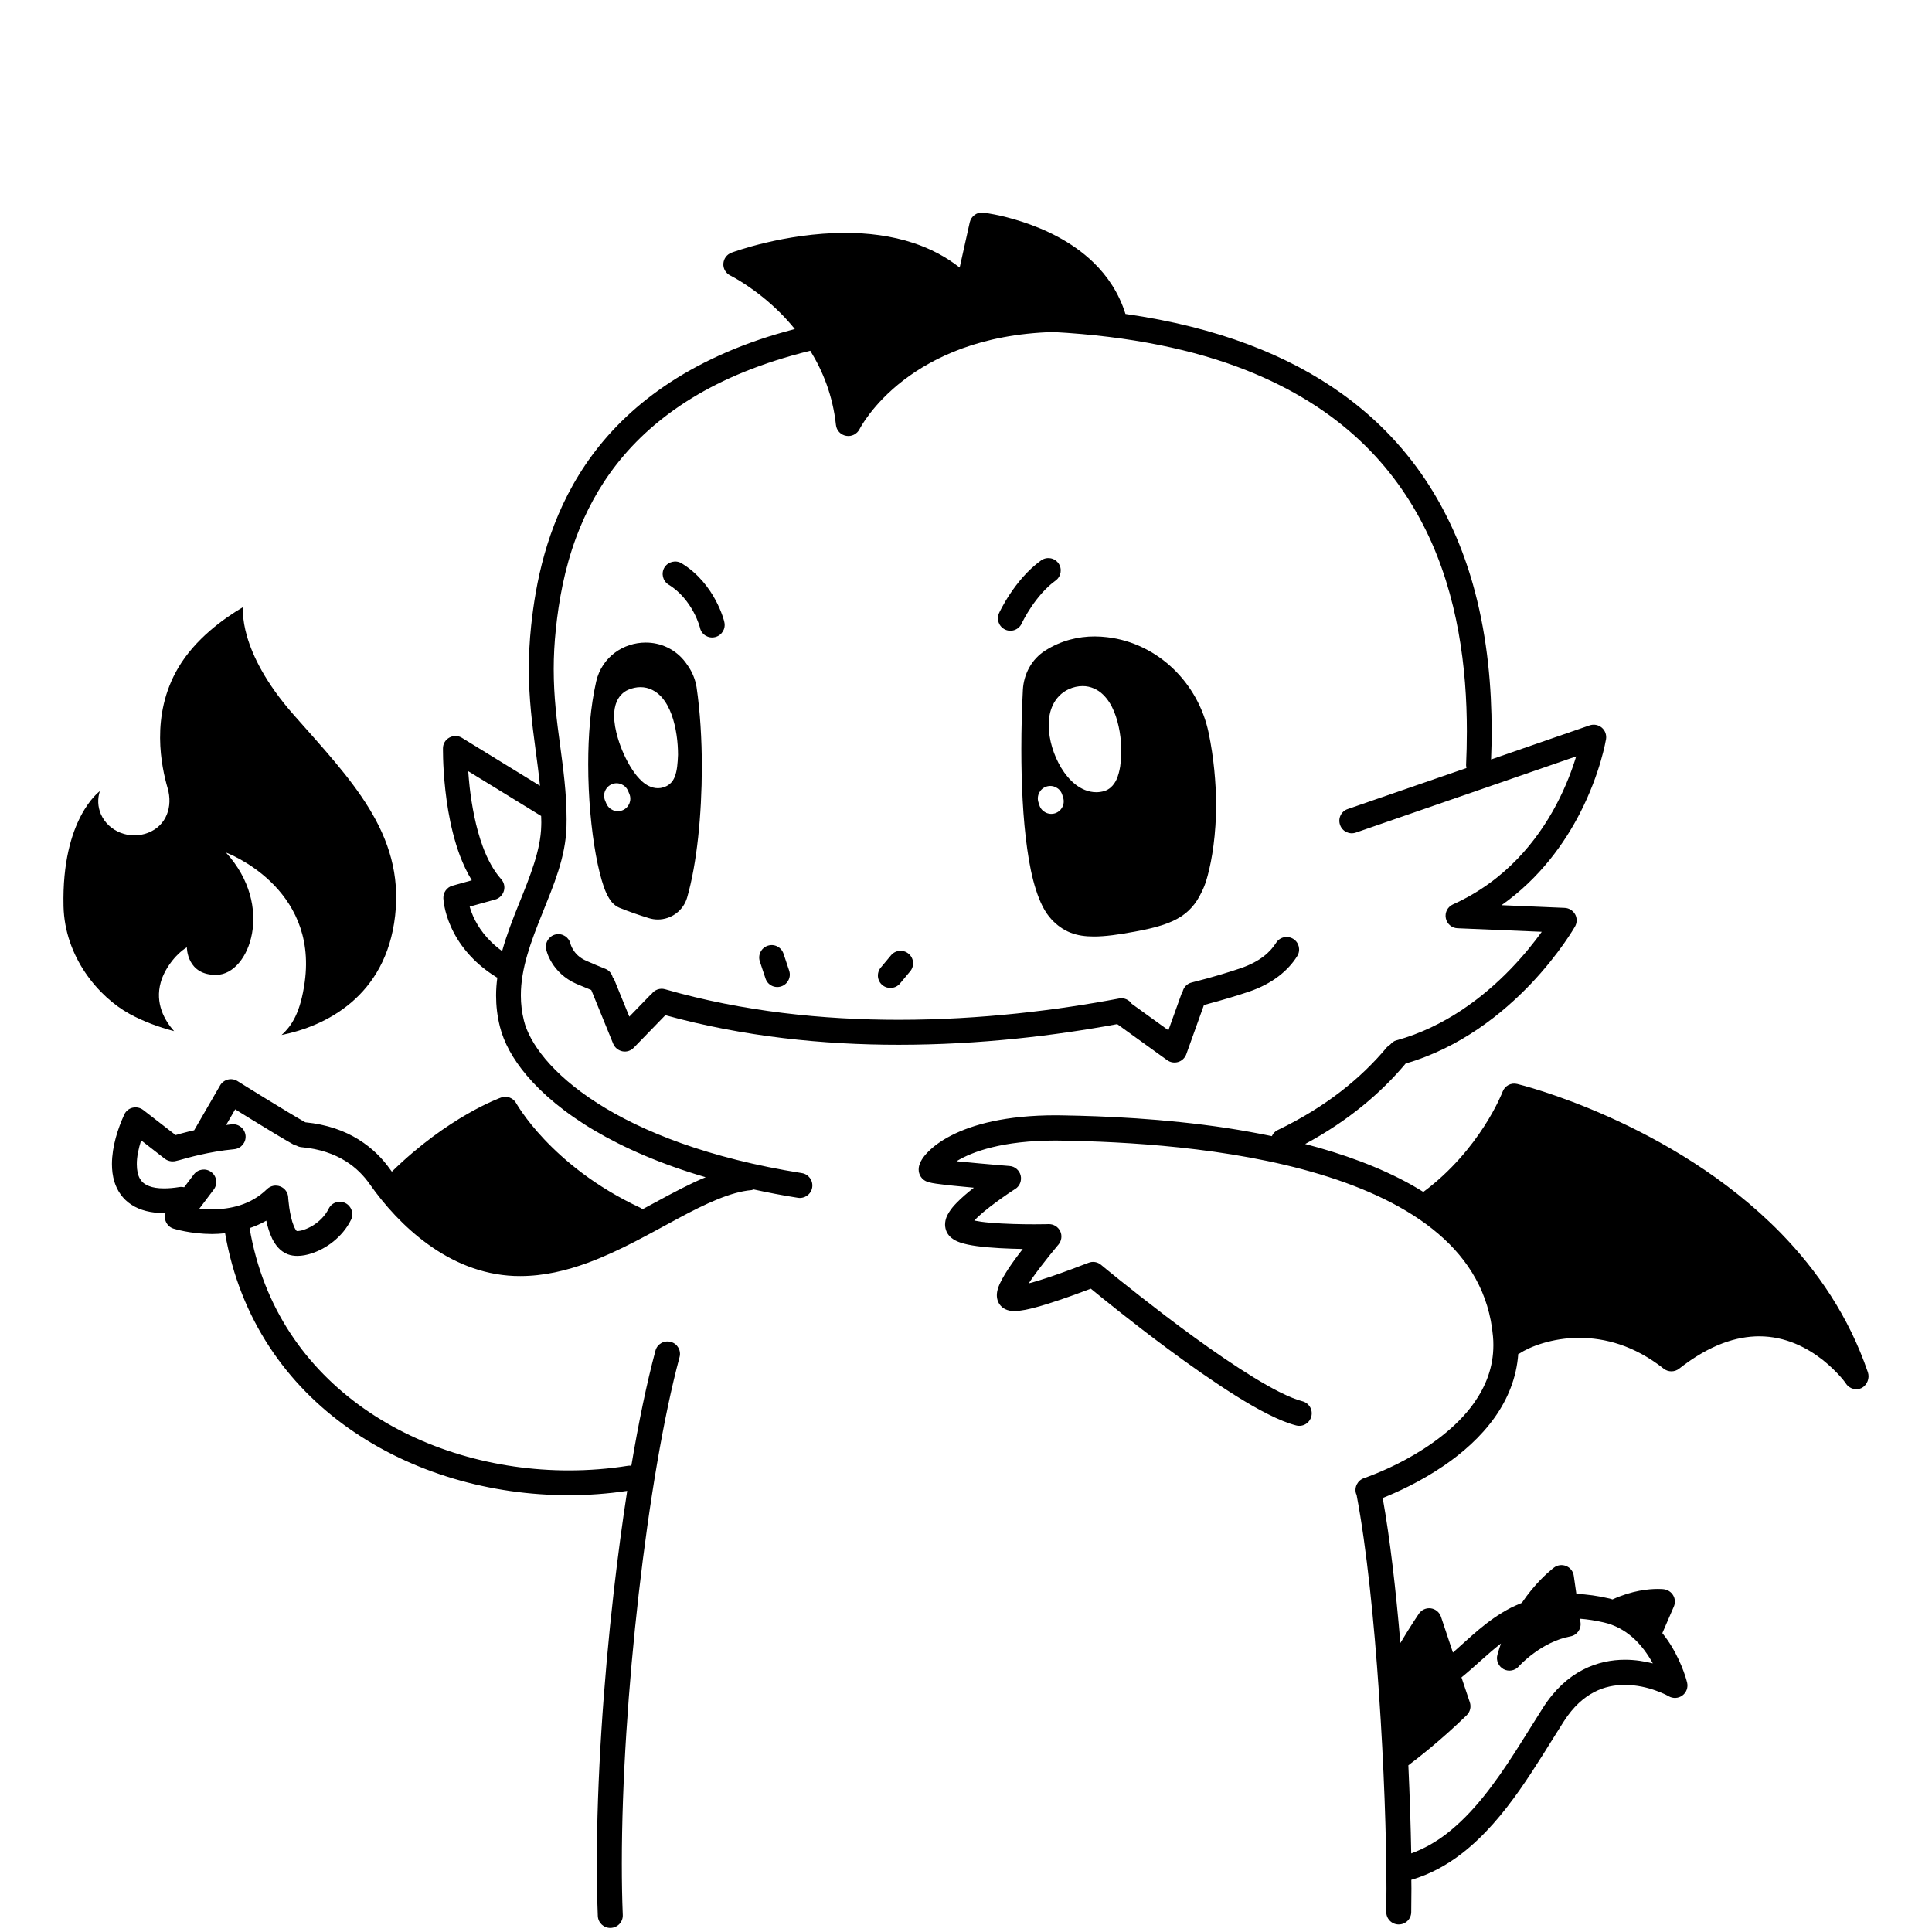 <svg width="200" height="200" viewBox="0 0 200 200" xmlns="http://www.w3.org/2000/svg"><g id="type=avatar, mode=light"><g id="Group 432527067"><g id="Group"><g id="Group_2"><g id="Group_3"><path id="Vector" d="M30.392 73.987C24.525 67.324 25.172 62.839 25.172 62.839C23.113 64.052 20.209 66.151 18.459 69.114C15.526 74.076 16.729 79.436 17.356 81.604C17.902 83.483 17.246 85.462 15.337 86.208C13.428 86.954 11.25 86.098 10.454 84.308C10.106 83.513 10.087 82.668 10.335 81.902C10.335 81.902 6.367 84.726 6.576 93.815C6.696 99.046 10.176 103.192 13.438 104.972C14.88 105.758 16.441 106.325 18.022 106.742C17.027 105.628 16.033 103.858 16.64 101.691C17.008 100.358 18.121 98.817 19.344 98.061C19.344 98.061 19.315 100.995 22.447 100.915C25.838 100.825 28.453 93.795 23.392 88.256C23.392 88.256 32.908 91.747 31.546 101.651C31.108 104.813 30.213 106.185 29.149 107.14C33.644 106.245 39.948 103.202 40.903 94.799C41.877 86.257 36.259 80.649 30.392 73.987Z"/></g></g><g id="Group_4"><path id="Vector_2" d="M193.364 142.063C191.395 136.286 188.124 131.523 184.345 127.644C178.667 121.837 171.865 117.999 166.486 115.592C161.096 113.186 157.118 112.221 157.059 112.211C156.422 112.052 155.776 112.4 155.547 113.017C155.527 113.086 153.23 119.013 147.343 123.388C146.946 123.14 146.538 122.901 146.13 122.663C142.799 120.803 139.01 119.441 135.112 118.426C139.577 116.02 142.968 113.136 145.514 110.093C151.182 108.443 155.517 104.942 158.461 101.86C161.454 98.707 163.005 95.973 163.045 95.913C163.264 95.525 163.274 95.038 163.055 94.65C162.836 94.263 162.428 94.004 161.981 93.984L155.438 93.706C159.396 90.911 161.961 87.292 163.582 84.129C165.69 80.003 166.237 76.602 166.257 76.512C166.327 76.065 166.157 75.608 165.809 75.319C165.461 75.031 164.984 74.941 164.556 75.09L154.354 78.621C154.394 77.676 154.414 76.711 154.414 75.707C154.414 71.192 153.996 66.191 152.673 61.209C150.695 53.741 146.618 46.263 138.881 40.734C133.392 36.806 126.103 33.873 116.507 32.5C115.831 30.323 114.628 28.562 113.216 27.19C110.909 24.953 108.065 23.69 105.807 22.954C103.55 22.218 101.86 22.019 101.8 22.009C101.144 21.93 100.537 22.367 100.388 23.014L99.344 27.697C97.882 26.544 96.271 25.728 94.61 25.172C92.254 24.386 89.807 24.108 87.49 24.108C81.196 24.117 75.806 26.126 75.727 26.156C75.24 26.335 74.911 26.782 74.882 27.299C74.852 27.817 75.14 28.294 75.607 28.523C75.687 28.562 78.193 29.815 80.768 32.381C81.275 32.888 81.783 33.455 82.28 34.062C81.007 34.4 79.764 34.758 78.611 35.155C69.104 38.397 63.346 43.618 59.946 49.127C56.535 54.636 55.451 60.403 54.983 64.778C54.815 66.379 54.745 67.861 54.745 69.253C54.745 72.336 55.093 74.971 55.421 77.457C55.6 78.78 55.769 80.052 55.898 81.345L47.824 76.383C47.426 76.135 46.939 76.125 46.521 76.353C46.103 76.582 45.855 77 45.855 77.467C45.855 77.477 45.855 77.537 45.855 77.656C45.855 78.362 45.895 80.957 46.402 83.941C46.66 85.442 47.038 87.033 47.605 88.564C47.943 89.46 48.351 90.325 48.838 91.13L46.839 91.687C46.263 91.846 45.875 92.383 45.895 92.98C45.905 93.099 45.954 94.312 46.68 95.933C47.396 97.554 48.808 99.573 51.414 101.174C51.434 101.183 51.463 101.183 51.483 101.193C51.404 101.8 51.354 102.417 51.354 103.053C51.354 104.107 51.473 105.181 51.752 106.285C52.159 107.906 53.074 109.606 54.506 111.306C57.788 115.195 63.794 119.152 73.052 121.867C72.664 122.026 72.276 122.195 71.888 122.374C70.138 123.199 68.338 124.194 66.519 125.178C66.449 125.129 66.369 125.069 66.29 125.029C61.616 122.851 58.394 120.117 56.336 117.939C55.312 116.855 54.576 115.901 54.108 115.234C53.87 114.896 53.701 114.638 53.591 114.459L53.472 114.26L53.442 114.22V114.21C53.134 113.653 52.478 113.405 51.881 113.613C51.762 113.653 46.392 115.582 40.565 121.29C40.515 121.211 40.445 121.141 40.396 121.062C39.65 119.998 38.586 118.874 37.114 117.959C35.682 117.064 33.852 116.398 31.605 116.179C30.77 115.712 29.03 114.658 27.508 113.723C26.723 113.246 25.997 112.788 25.46 112.46C24.923 112.132 24.585 111.913 24.585 111.913C24.286 111.724 23.928 111.674 23.59 111.754C23.252 111.843 22.954 112.062 22.785 112.361L20.1 117.004C19.891 117.054 19.682 117.104 19.503 117.144C18.956 117.283 18.509 117.402 18.181 117.502L14.83 114.906C14.521 114.668 14.114 114.578 13.726 114.668C13.338 114.757 13.02 115.026 12.861 115.383C12.204 116.825 11.598 118.655 11.588 120.495C11.588 121.111 11.658 121.738 11.846 122.344C12.125 123.249 12.702 124.134 13.607 124.711C14.502 125.298 15.645 125.576 16.988 125.576C17.037 125.576 17.087 125.566 17.137 125.566C17.057 125.815 17.047 126.093 17.127 126.352C17.256 126.749 17.564 127.068 17.962 127.187C18.042 127.207 19.692 127.734 21.95 127.744C22.377 127.744 22.835 127.714 23.302 127.664C24.833 136.544 29.696 143.366 36.16 147.9C42.673 152.475 50.777 154.782 58.872 154.782C60.9 154.782 62.929 154.633 64.927 154.334C64.42 157.626 63.953 161.116 63.545 164.676C62.452 174.242 61.785 184.365 61.785 192.907C61.785 194.806 61.815 196.616 61.885 198.336C61.914 199.052 62.511 199.609 63.227 199.579C63.943 199.55 64.5 198.953 64.47 198.237C64.4 196.556 64.371 194.776 64.371 192.917C64.371 184.514 65.037 174.461 66.121 164.984C67.205 155.508 68.706 146.588 70.347 140.492C70.536 139.806 70.128 139.09 69.432 138.911C68.736 138.732 68.03 139.13 67.851 139.826C66.956 143.157 66.111 147.234 65.355 151.739C65.256 151.729 65.146 151.709 65.047 151.729C63.018 152.057 60.95 152.216 58.882 152.216C51.284 152.216 43.667 150.028 37.661 145.802C31.665 141.576 27.24 135.371 25.838 127.137C26.414 126.938 27.001 126.69 27.568 126.362V126.372C27.697 126.978 27.886 127.625 28.184 128.241C28.343 128.549 28.523 128.848 28.781 129.136C29.03 129.415 29.368 129.683 29.785 129.842C30.134 129.971 30.462 130.011 30.78 130.011C31.277 130.011 31.764 129.912 32.261 129.753C33.007 129.504 33.783 129.106 34.499 128.529C35.215 127.953 35.881 127.207 36.339 126.272C36.657 125.636 36.388 124.86 35.752 124.542C35.115 124.224 34.34 124.482 34.022 125.129C33.664 125.855 33.057 126.451 32.401 126.859C32.072 127.058 31.744 127.207 31.456 127.306C31.168 127.406 30.909 127.436 30.78 127.436H30.72C30.67 127.396 30.531 127.207 30.412 126.909C30.193 126.392 30.034 125.626 29.945 125.009C29.905 124.701 29.875 124.433 29.855 124.244C29.845 124.144 29.845 124.075 29.835 124.025V123.975V123.965C29.815 123.458 29.497 123.011 29.02 122.822C28.542 122.633 28.005 122.742 27.637 123.1C26.792 123.925 25.848 124.443 24.863 124.761C23.879 125.079 22.864 125.188 21.95 125.188C21.482 125.188 21.035 125.158 20.637 125.119L22.128 123.14C22.556 122.573 22.447 121.758 21.87 121.33C21.303 120.902 20.488 121.012 20.06 121.589L19.066 122.901C18.907 122.871 18.748 122.851 18.578 122.881C17.962 122.981 17.435 123.021 16.977 123.021C16.311 123.021 15.814 122.931 15.456 122.792C14.919 122.583 14.671 122.344 14.472 121.996C14.273 121.648 14.163 121.141 14.163 120.525C14.153 119.779 14.342 118.894 14.611 118.049L17.067 119.958C17.246 120.097 17.475 120.186 17.703 120.216L17.872 120.226C18.061 120.226 18.131 120.206 18.201 120.186C18.33 120.157 18.429 120.127 18.569 120.097C19.016 119.978 19.732 119.759 20.716 119.54C21.691 119.321 22.894 119.093 24.257 118.963C24.963 118.894 25.49 118.257 25.42 117.551C25.35 116.845 24.714 116.318 24.008 116.388C23.799 116.408 23.61 116.438 23.411 116.457L24.346 114.837C24.853 115.155 25.48 115.533 26.146 115.95C27.727 116.925 29.507 117.999 30.422 118.506C30.511 118.556 30.601 118.566 30.7 118.595C30.849 118.685 31.018 118.735 31.207 118.755C33.156 118.934 34.608 119.48 35.742 120.177C36.876 120.873 37.681 121.738 38.268 122.573C39.779 124.721 41.798 126.998 44.304 128.808C46.8 130.618 49.813 131.95 53.233 132.089C53.442 132.099 53.651 132.099 53.86 132.099C56.296 132.099 58.643 131.533 60.87 130.717C64.212 129.484 67.334 127.664 70.198 126.133C73.052 124.592 75.667 123.378 77.795 123.2C77.875 123.19 77.944 123.15 78.014 123.13C79.476 123.448 80.997 123.746 82.598 123.995C83.304 124.104 83.97 123.627 84.08 122.921C84.189 122.215 83.712 121.549 83.006 121.439C73.38 119.908 66.439 117.154 61.785 114.16C59.458 112.669 57.708 111.118 56.465 109.646C55.232 108.174 54.516 106.792 54.238 105.658C54.019 104.773 53.919 103.918 53.919 103.053C53.91 100.249 54.974 97.445 56.137 94.561C57.291 91.677 58.563 88.743 58.643 85.552C58.653 85.303 58.653 85.054 58.653 84.816C58.653 82.051 58.305 79.585 57.977 77.109C57.639 74.633 57.32 72.147 57.32 69.253C57.32 67.951 57.39 66.558 57.549 65.057C57.847 62.263 58.404 58.951 59.667 55.57C61.566 50.499 64.997 45.268 71.64 41.201C74.871 39.222 78.899 37.532 83.881 36.309C85.183 38.417 86.208 40.953 86.536 43.986C86.596 44.562 87.023 45.02 87.6 45.119C88.167 45.219 88.724 44.93 88.982 44.423C89.002 44.383 90.285 41.848 93.546 39.352C96.659 36.975 101.541 34.598 109.009 34.37C117.064 34.807 123.647 36.209 128.967 38.308C138.682 42.146 144.32 48.192 147.632 54.944C150.933 61.686 151.848 69.174 151.848 75.707C151.848 76.91 151.818 78.084 151.768 79.217C151.768 79.317 151.798 79.406 151.808 79.506L143.972 82.21L139.517 83.752C138.841 83.98 138.483 84.716 138.722 85.392C138.951 86.069 139.687 86.427 140.363 86.188L144.818 84.647L163.164 78.302C162.767 79.615 162.12 81.385 161.106 83.304C159.147 87.003 155.855 91.17 150.406 93.626C149.859 93.875 149.551 94.461 149.67 95.048C149.78 95.635 150.287 96.072 150.883 96.092L159.604 96.46C158.849 97.504 157.765 98.886 156.343 100.348C153.568 103.212 149.571 106.315 144.549 107.697C144.281 107.766 144.082 107.935 143.913 108.134C143.793 108.204 143.674 108.293 143.575 108.403C140.93 111.575 137.3 114.568 132.248 116.994C131.97 117.124 131.781 117.352 131.662 117.611C130.11 117.293 128.559 117.014 127.028 116.776C120.445 115.781 114.21 115.533 110.014 115.463C109.775 115.463 109.546 115.453 109.308 115.453C104.097 115.453 100.666 116.418 98.479 117.541C97.385 118.098 96.609 118.695 96.072 119.242C95.804 119.51 95.595 119.769 95.436 120.027C95.356 120.157 95.287 120.286 95.227 120.435C95.167 120.594 95.108 120.753 95.098 121.052C95.098 121.171 95.108 121.33 95.177 121.519C95.237 121.708 95.376 121.937 95.595 122.116C95.724 122.215 95.804 122.255 95.873 122.285C96.002 122.344 96.072 122.364 96.142 122.384C96.39 122.454 96.599 122.484 96.907 122.533C97.822 122.663 99.364 122.822 100.815 122.951C100.179 123.448 99.543 123.985 99.016 124.532C98.727 124.83 98.469 125.129 98.26 125.467C98.051 125.805 97.842 126.183 97.832 126.769C97.832 127.018 97.892 127.306 98.021 127.575C98.16 127.833 98.329 128.012 98.489 128.142C98.797 128.39 99.085 128.51 99.383 128.619C99.901 128.798 100.477 128.907 101.124 128.997C102.585 129.196 104.395 129.265 105.877 129.295C105.758 129.454 105.638 129.613 105.509 129.772C104.982 130.469 104.445 131.214 104.027 131.91C103.819 132.258 103.63 132.597 103.48 132.925C103.341 133.263 103.202 133.581 103.192 134.078C103.192 134.277 103.222 134.526 103.341 134.794C103.461 135.063 103.699 135.331 103.978 135.48C104.425 135.719 104.723 135.709 105.012 135.719C105.39 135.719 105.748 135.659 106.145 135.59C107.508 135.321 109.337 134.705 110.879 134.158C111.694 133.869 112.42 133.591 112.917 133.402C114.17 134.426 117.263 136.942 120.833 139.587C123.15 141.308 125.656 143.068 127.973 144.519C129.136 145.245 130.25 145.892 131.294 146.409C132.338 146.936 133.293 147.334 134.178 147.562C134.874 147.741 135.57 147.324 135.749 146.628C135.928 145.931 135.51 145.235 134.814 145.056C134.217 144.907 133.392 144.569 132.457 144.102C129.156 142.441 124.482 139.13 120.703 136.256C118.814 134.814 117.124 133.482 115.92 132.517C115.314 132.03 114.836 131.632 114.498 131.364C114.17 131.085 113.991 130.936 113.981 130.936C113.613 130.628 113.116 130.548 112.679 130.727C112.679 130.727 112.589 130.767 112.41 130.827C111.804 131.065 110.262 131.652 108.681 132.189C107.915 132.447 107.15 132.686 106.493 132.855C106.603 132.686 106.722 132.517 106.841 132.338C107.418 131.523 108.104 130.638 108.641 129.971C108.91 129.633 109.148 129.355 109.308 129.156C109.387 129.057 109.457 128.977 109.497 128.927L109.566 128.848C109.894 128.46 109.974 127.913 109.755 127.456C109.536 126.998 109.069 126.71 108.552 126.72C108.552 126.72 108.413 126.72 108.154 126.73C107.896 126.73 107.538 126.74 107.09 126.74C105.847 126.74 103.998 126.71 102.466 126.571C101.85 126.521 101.293 126.441 100.855 126.352C100.975 126.222 101.104 126.093 101.253 125.954C101.959 125.298 102.943 124.562 103.729 124.005C104.127 123.727 104.465 123.488 104.713 123.329C104.833 123.249 104.932 123.18 105.002 123.14L105.101 123.08C105.569 122.782 105.787 122.215 105.658 121.678C105.519 121.141 105.062 120.743 104.505 120.704C104.505 120.704 104.027 120.664 103.301 120.604C102.218 120.515 100.577 120.365 99.185 120.226C99.125 120.216 99.075 120.216 99.025 120.206C100.636 119.222 103.769 118.068 109.278 118.068C109.497 118.068 109.715 118.068 109.934 118.078C116.229 118.178 127.177 118.705 136.634 121.559C141.357 122.981 145.693 124.979 148.885 127.714C150.486 129.076 151.798 130.628 152.763 132.378C153.727 134.128 154.354 136.097 154.553 138.344C154.583 138.652 154.593 138.951 154.593 139.249C154.593 141.536 153.817 143.485 152.604 145.216C150.784 147.801 147.92 149.79 145.514 151.092C144.31 151.749 143.217 152.226 142.441 152.544C142.053 152.703 141.735 152.823 141.526 152.902C141.417 152.942 141.337 152.972 141.288 152.992L141.228 153.012H141.218C140.542 153.23 140.164 153.956 140.383 154.642C140.402 154.692 140.432 154.722 140.452 154.762C140.452 154.792 140.442 154.821 140.452 154.851C141.467 160.201 142.242 167.749 142.749 175.256C143.266 182.764 143.525 190.252 143.525 195.522C143.525 196.377 143.515 197.173 143.505 197.909C143.495 198.625 144.062 199.211 144.778 199.221C145.494 199.231 146.081 198.665 146.09 197.949C146.1 197.203 146.11 196.387 146.11 195.512C146.11 195.224 146.11 194.896 146.1 194.597C148.049 194.031 149.79 193.066 151.341 191.863C153.688 190.043 155.627 187.696 157.327 185.28C159.028 182.854 160.509 180.348 161.891 178.19C162.886 176.639 163.96 175.724 165.024 175.167C166.088 174.61 167.172 174.421 168.206 174.421C169.439 174.421 170.602 174.709 171.438 175.018C171.855 175.167 172.193 175.316 172.422 175.425C172.532 175.475 172.621 175.525 172.671 175.555L172.73 175.585L172.74 175.594C173.188 175.853 173.745 175.823 174.162 175.515C174.58 175.207 174.769 174.68 174.65 174.182C174.63 174.103 174.222 172.383 173.039 170.424C172.77 169.976 172.452 169.519 172.084 169.061L173.277 166.307C173.436 165.939 173.417 165.501 173.208 165.153C173.009 164.805 172.641 164.567 172.243 164.517C172.203 164.507 171.975 164.487 171.607 164.487C170.712 164.487 168.962 164.636 166.923 165.571C166.824 165.541 166.724 165.501 166.625 165.481C165.402 165.193 164.258 165.044 163.184 164.994L162.916 163.125C162.856 162.677 162.558 162.289 162.14 162.12C161.722 161.941 161.235 162.001 160.877 162.27C160.818 162.319 159.773 163.085 158.53 164.596C158.212 164.984 157.874 165.432 157.536 165.929C157.158 166.088 156.78 166.247 156.422 166.426C153.896 167.729 152.087 169.608 150.456 171.03C150.436 171.04 150.426 171.06 150.406 171.07L149.173 167.371C149.014 166.903 148.606 166.565 148.129 166.496C147.642 166.426 147.164 166.645 146.886 167.043C146.876 167.062 146.031 168.296 144.967 170.085C144.499 164.557 143.893 159.286 143.137 155.07C144.509 154.523 146.985 153.429 149.511 151.699C151.381 150.416 153.28 148.775 154.742 146.717C156.044 144.877 156.989 142.68 157.168 140.164C157.208 140.144 157.248 140.144 157.277 140.124C157.805 139.776 158.66 139.359 159.734 139.04C160.808 138.722 162.08 138.493 163.492 138.493C166.108 138.503 169.141 139.249 172.223 141.685C172.691 142.053 173.357 142.053 173.824 141.685C177.056 139.15 179.801 138.344 182.108 138.334C184.872 138.334 187.109 139.538 188.701 140.79C189.486 141.417 190.103 142.043 190.52 142.511C190.729 142.739 190.878 142.938 190.978 143.068L191.087 143.217L191.107 143.247V143.257C191.475 143.784 192.171 143.963 192.748 143.674C193.295 143.346 193.563 142.67 193.364 142.063ZM56.028 85.482C55.978 87.988 54.884 90.683 53.711 93.586C53.084 95.147 52.448 96.768 51.98 98.459C50.33 97.256 49.474 95.943 48.987 94.869C48.818 94.491 48.699 94.143 48.619 93.855L51.264 93.119C51.692 93 52.03 92.662 52.159 92.234C52.289 91.806 52.179 91.339 51.881 91.011C51.115 90.156 50.469 88.972 49.982 87.65C49.246 85.671 48.838 83.384 48.619 81.494C48.55 80.888 48.51 80.331 48.47 79.834L56.018 84.468C56.018 84.577 56.028 84.686 56.028 84.796C56.038 85.025 56.038 85.253 56.028 85.482ZM155.378 170.135C155.249 170.513 155.12 170.901 155.01 171.309C154.851 171.885 155.12 172.502 155.647 172.79C156.174 173.079 156.84 172.949 157.228 172.502C157.258 172.462 157.854 171.806 158.819 171.11C159.783 170.404 161.106 169.668 162.568 169.399C163.254 169.27 163.711 168.634 163.612 167.948L163.562 167.57C164.328 167.629 165.143 167.749 166.038 167.957C167.202 168.226 168.136 168.763 168.932 169.439C169.877 170.245 170.583 171.259 171.1 172.194C170.264 171.985 169.3 171.816 168.226 171.816C166.863 171.816 165.342 172.084 163.85 172.86C162.359 173.626 160.937 174.898 159.734 176.778C157.844 179.731 155.875 183.142 153.548 186.016C152.385 187.458 151.132 188.75 149.78 189.804C148.636 190.689 147.413 191.386 146.09 191.863C146.041 189.098 145.941 186.006 145.792 182.744C146.707 182.058 149.163 180.159 151.828 177.563C152.186 177.215 152.315 176.698 152.156 176.221L151.291 173.645C152.673 172.522 153.956 171.239 155.378 170.135Z"/><path id="Vector_3" d="M59.329 98.309C59.21 98.121 59.141 97.952 59.101 97.842L59.061 97.723V97.713C58.902 97.027 58.236 96.589 57.539 96.728C56.843 96.878 56.396 97.564 56.535 98.26C56.555 98.359 56.684 98.946 57.142 99.682C57.589 100.408 58.395 101.293 59.677 101.85C60.185 102.068 60.692 102.277 61.209 102.486L63.476 108.045C63.645 108.452 64.003 108.741 64.431 108.83C64.858 108.92 65.306 108.771 65.604 108.462L68.876 105.091C76.98 107.329 85.253 108.154 93.02 108.154C101.492 108.154 109.318 107.19 115.652 106.016L120.823 109.745C121.151 109.984 121.579 110.053 121.967 109.934C122.354 109.815 122.663 109.516 122.802 109.139L124.632 104.037C126.71 103.49 128.251 103.003 129.266 102.665C131.742 101.83 133.363 100.457 134.287 98.976C134.665 98.369 134.486 97.574 133.88 97.196C133.273 96.818 132.477 96.997 132.1 97.603C131.483 98.568 130.449 99.533 128.43 100.229C127.366 100.587 125.696 101.124 123.349 101.71C122.872 101.83 122.533 102.208 122.424 102.655C122.394 102.705 122.354 102.745 122.335 102.804L120.952 106.653L117.164 103.918C116.885 103.5 116.378 103.262 115.851 103.361C109.547 104.554 101.591 105.569 93.04 105.569C85.224 105.569 76.891 104.723 68.846 102.406C68.319 102.257 67.782 102.456 67.464 102.874C67.444 102.894 67.424 102.894 67.404 102.914L65.147 105.241L63.575 101.382C63.546 101.293 63.476 101.233 63.426 101.163C63.327 100.786 63.068 100.457 62.681 100.298C62.034 100.04 61.388 99.771 60.741 99.483C59.966 99.155 59.568 98.697 59.329 98.309Z"/><path id="Vector_4" d="M80.877 102.108C81.553 101.88 81.921 101.154 81.693 100.477L81.106 98.717C80.877 98.041 80.151 97.673 79.475 97.902C78.799 98.131 78.431 98.857 78.66 99.533L79.246 101.293C79.465 101.969 80.191 102.337 80.877 102.108Z"/><path id="Vector_5" d="M93.169 101.81L94.223 100.547C94.68 100 94.611 99.185 94.054 98.727C93.507 98.27 92.692 98.34 92.234 98.896L91.18 100.159C90.723 100.706 90.792 101.522 91.349 101.979C91.896 102.427 92.711 102.357 93.169 101.81Z"/><path id="Vector_6" d="M107.766 58.017C106.334 59.051 105.28 60.403 104.554 61.487C103.828 62.581 103.44 63.426 103.421 63.466C103.122 64.112 103.411 64.878 104.057 65.176C104.703 65.475 105.469 65.186 105.767 64.54C105.787 64.49 106.145 63.734 106.762 62.819C107.378 61.905 108.263 60.821 109.268 60.105C109.844 59.687 109.984 58.882 109.566 58.305C109.148 57.728 108.353 57.599 107.766 58.017Z"/><path id="Vector_7" d="M74.085 62.143C73.429 60.92 72.335 59.399 70.565 58.315C69.959 57.947 69.163 58.136 68.785 58.742C68.417 59.349 68.606 60.145 69.213 60.522C70.446 61.268 71.281 62.402 71.798 63.356C72.057 63.834 72.226 64.271 72.335 64.57C72.385 64.719 72.425 64.838 72.445 64.918L72.465 64.997V65.007C72.634 65.703 73.33 66.121 74.026 65.952C74.722 65.783 75.15 65.087 74.981 64.391C74.981 64.341 74.742 63.376 74.085 62.143Z"/></g><g id="Group_5"><path id="Vector_8" d="M125.119 75.866C124.582 73.291 123.28 70.984 121.45 69.224C119.62 67.473 117.254 66.27 114.609 65.962C114.181 65.912 113.753 65.882 113.316 65.882C111.645 65.882 109.865 66.29 108.205 67.344L108.901 68.438L108.205 67.344C106.773 68.249 105.977 69.8 105.888 71.411C105.788 73.291 105.729 75.389 105.729 77.547C105.729 81.067 105.888 84.726 106.335 87.868C106.554 89.44 106.842 90.872 107.24 92.105C107.638 93.338 108.115 94.392 108.871 95.197C109.408 95.774 110.044 96.241 110.79 96.54C111.536 96.838 112.341 96.947 113.236 96.947C114.42 96.947 115.762 96.758 117.492 96.44C119.69 96.033 121.142 95.605 122.275 94.869C122.842 94.501 123.3 94.054 123.667 93.567C124.035 93.079 124.304 92.552 124.553 92.005C124.722 91.637 124.871 91.19 125.02 90.633C125.467 88.982 125.895 86.387 125.895 83.185C125.865 80.997 125.666 78.501 125.119 75.866ZM109.229 84.189C108.553 84.408 107.817 84.04 107.598 83.364L107.499 83.056C107.28 82.379 107.648 81.644 108.324 81.425C109 81.206 109.736 81.574 109.955 82.25L110.054 82.558C110.273 83.235 109.905 83.96 109.229 84.189ZM115.961 79.347C115.881 79.824 115.772 80.261 115.583 80.689C115.454 80.967 115.275 81.256 114.976 81.524C114.797 81.673 114.579 81.813 114.31 81.892C114.042 81.972 113.753 82.011 113.485 82.011C112.64 82.011 111.904 81.653 111.317 81.196C110.73 80.729 110.253 80.142 109.855 79.486C109.07 78.173 108.572 76.602 108.563 75.071C108.563 74.355 108.672 73.639 109 72.963C109.318 72.296 109.885 71.68 110.641 71.342C111.098 71.133 111.586 71.023 112.063 71.023C112.898 71.013 113.664 71.391 114.181 71.898C114.708 72.406 115.066 73.022 115.334 73.668C115.861 74.971 116.08 76.473 116.08 77.825C116.07 78.362 116.03 78.869 115.961 79.347Z"/><path id="Vector_9" d="M71.242 68.965C71.153 68.836 71.073 68.716 70.984 68.597C69.94 67.185 68.359 66.509 66.837 66.519C65.704 66.519 64.58 66.877 63.655 67.563C62.73 68.249 62.004 69.283 61.716 70.556C61.119 73.181 60.891 76.174 60.891 79.108C60.891 82.538 61.209 85.89 61.686 88.505C61.925 89.808 62.203 90.931 62.511 91.816C62.671 92.264 62.84 92.651 63.058 92.999C63.168 93.178 63.287 93.348 63.446 93.507C63.605 93.666 63.804 93.835 64.103 93.964C65.067 94.362 66.211 94.75 67.145 95.038C67.464 95.138 67.782 95.187 68.1 95.187C69.462 95.187 70.735 94.292 71.133 92.91C72.147 89.38 72.644 84.358 72.654 79.416C72.654 76.512 72.475 73.639 72.108 71.133C71.978 70.347 71.68 69.611 71.242 68.965ZM64.441 83.881C63.774 84.149 63.029 83.821 62.76 83.165L62.631 82.857C62.362 82.19 62.691 81.445 63.347 81.176C64.013 80.908 64.759 81.236 65.027 81.892L65.157 82.2C65.425 82.857 65.107 83.612 64.441 83.881ZM70.099 79.366C70.049 79.744 69.979 80.082 69.84 80.44C69.731 80.679 69.612 80.957 69.214 81.246C68.906 81.465 68.488 81.594 68.12 81.594C67.752 81.594 67.434 81.494 67.165 81.365C66.897 81.236 66.678 81.077 66.479 80.898C66.081 80.54 65.743 80.122 65.435 79.645C64.819 78.7 64.291 77.537 63.953 76.383C63.725 75.608 63.575 74.832 63.575 74.086C63.575 73.599 63.635 73.121 63.844 72.634C64.043 72.147 64.46 71.64 65.047 71.401C65.445 71.232 65.873 71.133 66.3 71.133C66.728 71.133 67.155 71.232 67.523 71.421C67.891 71.6 68.189 71.849 68.448 72.117C68.945 72.664 69.273 73.31 69.522 73.977C70.009 75.329 70.188 76.85 70.188 78.143C70.168 78.581 70.148 78.988 70.099 79.366Z"/></g></g></g></g></svg>